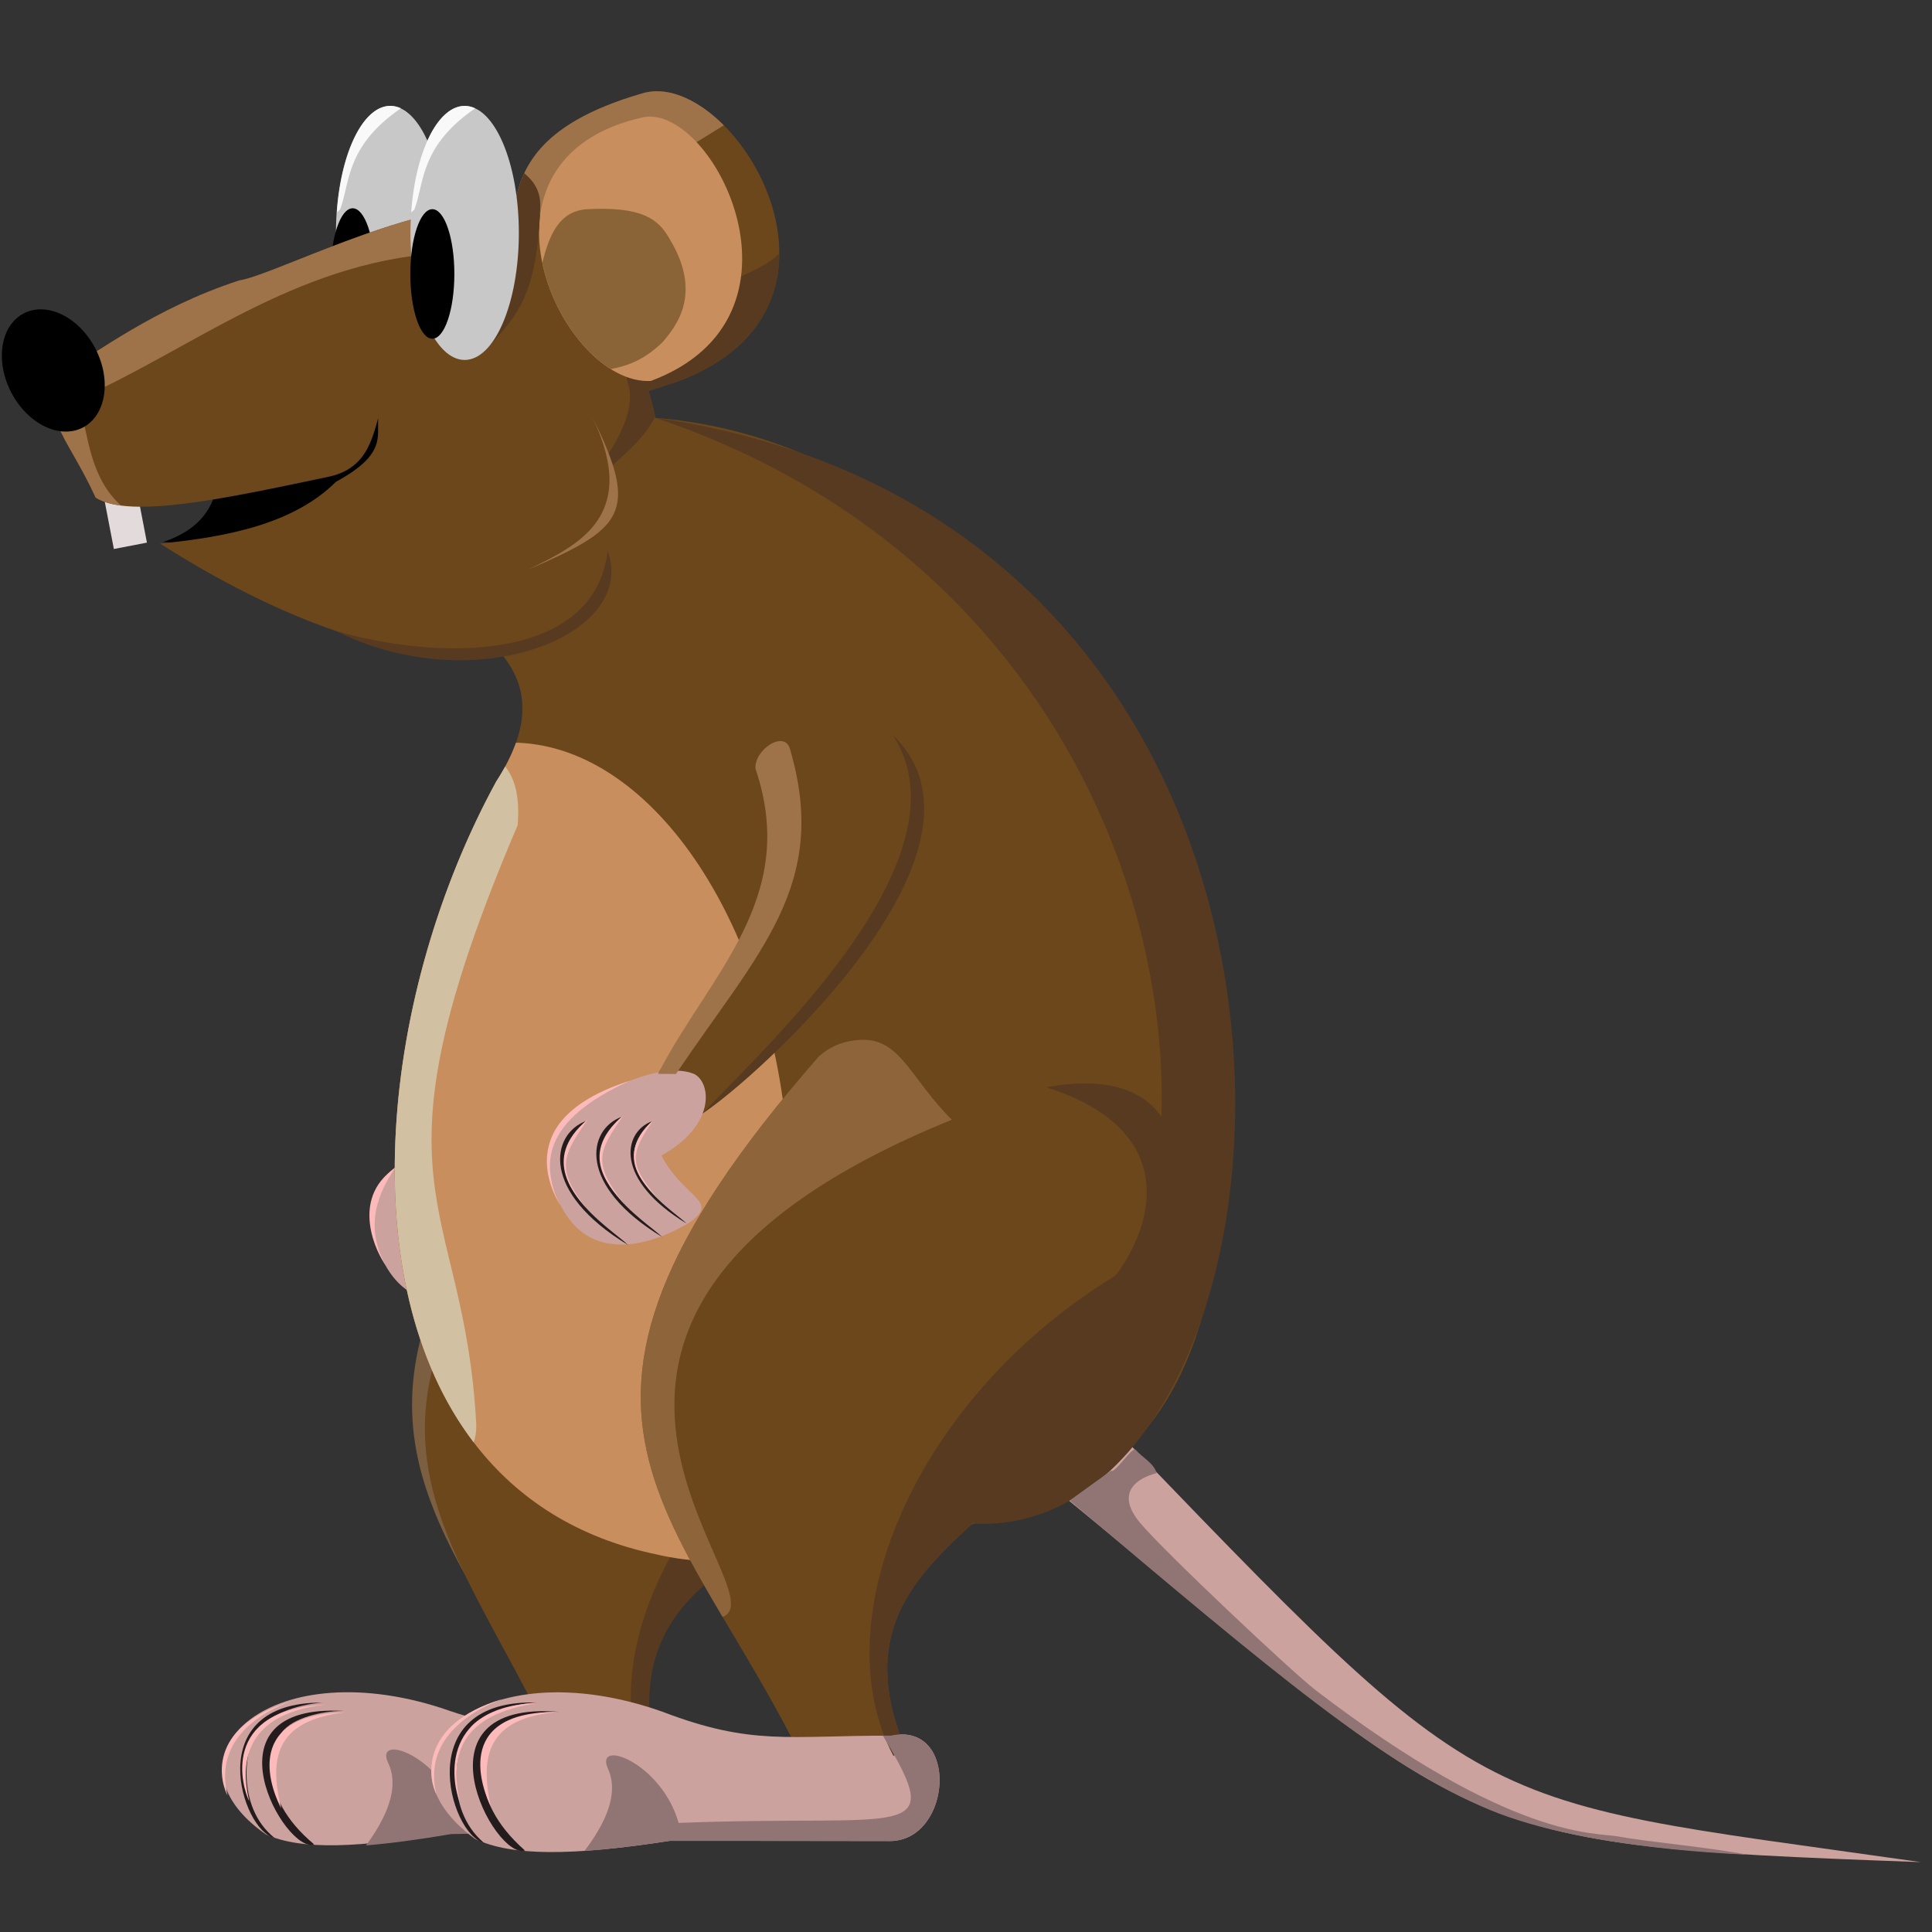 <?xml version="1.0" encoding="UTF-8" standalone="no"?>
<!-- Created with Inkscape (http://www.inkscape.org/) -->

<svg
   width="640"
   height="640"
   viewBox="0 0 169.333 169.333"
   version="1.1"
   id="svg22899"
   inkscape:version="1.1.1 (3bf5ae0d25, 2021-09-20)"
   sodipodi:docname="mouse_web.svg"
   xmlns:inkscape="http://www.inkscape.org/namespaces/inkscape"
   xmlns:sodipodi="http://sodipodi.sourceforge.net/DTD/sodipodi-0.dtd"
   xmlns:xlink="http://www.w3.org/1999/xlink"
   xmlns="http://www.w3.org/2000/svg"
   xmlns:svg="http://www.w3.org/2000/svg">
  <rect x="0" y="0" width="169.333" height="169.333" fill="#333333" stroke="none"/>
  <sodipodi:namedview
     id="namedview22901"
     pagecolor="#505050"
     bordercolor="#ffffff"
     borderopacity="1"
     inkscape:pageshadow="0"
     inkscape:pageopacity="0"
     inkscape:pagecheckerboard="1"
     inkscape:document-units="px"
     showgrid="false"
     units="px"
     inkscape:snap-global="false"
     inkscape:zoom="0.7071068"
     inkscape:cx="296.98484"
     inkscape:cy="340.11835"
     inkscape:window-width="2560"
     inkscape:window-height="1377"
     inkscape:window-x="1912"
     inkscape:window-y="209"
     inkscape:window-maximized="1"
     inkscape:current-layer="layer1"
     width="480px" />
  <defs
     id="defs22896">
    <linearGradient
       id="MouseEyeHighlight"
       inkscape:swatch="solid">
      <stop
         style="stop-color:#f9f9f9;stop-opacity:1;"
         offset="0"
         id="stop80302" />
    </linearGradient>
    <linearGradient
       id="linearGradient76404"
       inkscape:swatch="solid">
      <stop
         style="stop-color:#000000;stop-opacity:1;"
         offset="0"
         id="stop76402" />
    </linearGradient>
    <linearGradient
       id="linearGradient76143"
       inkscape:swatch="solid">
      <stop
         style="stop-color:#241c1c;stop-opacity:1;"
         offset="0"
         id="stop76141" />
    </linearGradient>
    <linearGradient
       id="linearGradient75355"
       inkscape:swatch="solid">
      <stop
         style="stop-color:#000000;stop-opacity:1;"
         offset="0"
         id="stop75353" />
    </linearGradient>
    <linearGradient
       id="linearGradient72633"
       inkscape:swatch="solid">
      <stop
         style="stop-color:#000000;stop-opacity:1;"
         offset="0"
         id="stop72631" />
    </linearGradient>
    <linearGradient
       id="MouseSecondaryShade"
       inkscape:swatch="solid">
      <stop
         style="stop-color:#917575;stop-opacity:1;"
         offset="0"
         id="stop70338" />
    </linearGradient>
    <linearGradient
       id="MouseSecondaryHighlight"
       inkscape:swatch="solid">
      <stop
         style="stop-color:#fcbaba;stop-opacity:1;"
         offset="0"
         id="stop63889" />
    </linearGradient>
    <linearGradient
       id="linearGradient61065"
       inkscape:swatch="solid">
      <stop
         style="stop-color:#000000;stop-opacity:1;"
         offset="0"
         id="stop61063" />
    </linearGradient>
    <linearGradient
       id="MouseLightShade"
       inkscape:swatch="solid">
      <stop
         style="stop-color:#8a6436;stop-opacity:1;"
         offset="0"
         id="stop59058" />
    </linearGradient>
    <linearGradient
       id="linearGradient58941"
       inkscape:swatch="solid">
      <stop
         style="stop-color:#f4d7d7;stop-opacity:1;"
         offset="0"
         id="stop58939" />
    </linearGradient>
    <linearGradient
       id="MouseLightHighlight"
       inkscape:swatch="solid">
      <stop
         style="stop-color:#d1c1a2;stop-opacity:1;"
         offset="0"
         id="stop58363" />
    </linearGradient>
    <linearGradient
       id="linearGradient55684"
       inkscape:swatch="solid">
      <stop
         style="stop-color:#9f7349;stop-opacity:1;"
         offset="0"
         id="stop55682" />
    </linearGradient>
    <linearGradient
       id="linearGradient55142"
       inkscape:swatch="solid">
      <stop
         style="stop-color:#9f7349;stop-opacity:1;"
         offset="0"
         id="stop55140" />
    </linearGradient>
    <linearGradient
       id="linearGradient54357"
       inkscape:swatch="solid">
      <stop
         style="stop-color:#9f7349;stop-opacity:1;"
         offset="0"
         id="stop54355" />
    </linearGradient>
    <linearGradient
       id="linearGradient53443"
       inkscape:swatch="solid">
      <stop
         style="stop-color:#9f7349;stop-opacity:1;"
         offset="0"
         id="stop53441" />
    </linearGradient>
    <linearGradient
       id="linearGradient52272"
       inkscape:swatch="solid">
      <stop
         style="stop-color:#9f7349;stop-opacity:1;"
         offset="0"
         id="stop52270" />
    </linearGradient>
    <linearGradient
       id="MouseShading"
       inkscape:swatch="solid">
      <stop
         style="stop-color:#573a1f;stop-opacity:1;"
         offset="0"
         id="stop51123" />
    </linearGradient>
    <linearGradient
       id="MouseHighlight"
       inkscape:swatch="solid">
      <stop
         style="stop-color:#9f7349;stop-opacity:1;"
         offset="0"
         id="stop50074" />
    </linearGradient>
    <linearGradient
       id="linearGradient49972"
       inkscape:swatch="solid">
      <stop
         style="stop-color:#9f7349;stop-opacity:1;"
         offset="0"
         id="stop49970" />
    </linearGradient>
    <linearGradient
       id="linearGradient42073"
       inkscape:swatch="solid">
      <stop
         style="stop-color:#d4aa00;stop-opacity:1;"
         offset="0"
         id="stop42071" />
    </linearGradient>
    <linearGradient
       id="linearGradient34407"
       inkscape:swatch="solid">
      <stop
         style="stop-color:#b3b3b3;stop-opacity:1;"
         offset="0"
         id="stop34405" />
    </linearGradient>
    <linearGradient
       id="linearGradient33658"
       inkscape:swatch="solid">
      <stop
         style="stop-color:#e3dbdb;stop-opacity:1;"
         offset="0"
         id="stop33656" />
    </linearGradient>
    <linearGradient
       id="MouseEye"
       inkscape:swatch="solid">
      <stop
         style="stop-color:#c8c8c8;stop-opacity:1;"
         offset="0"
         id="stop33650" />
    </linearGradient>
    <linearGradient
       id="linearGradient33646"
       inkscape:swatch="solid">
      <stop
         style="stop-color:#ac9393;stop-opacity:1;"
         offset="0"
         id="stop33644" />
    </linearGradient>
    <linearGradient
       id="linearGradient33640"
       inkscape:swatch="solid">
      <stop
         style="stop-color:#ac9393;stop-opacity:1;"
         offset="0"
         id="stop33638" />
    </linearGradient>
    <linearGradient
       id="Mouse_Secondary"
       inkscape:swatch="solid">
      <stop
         style="stop-color:#cba29e;stop-opacity:1;"
         offset="0"
         id="stop33632" />
    </linearGradient>
    <linearGradient
       id="linearGradient33628"
       inkscape:swatch="solid">
      <stop
         style="stop-color:#ac9393;stop-opacity:1;"
         offset="0"
         id="stop33626" />
    </linearGradient>
    <linearGradient
       id="MouseLight"
       inkscape:swatch="solid">
      <stop
         style="stop-color:#c98e5d;stop-opacity:1;"
         offset="0"
         id="stop33620" />
    </linearGradient>
    <linearGradient
       id="linearGradient33616"
       inkscape:swatch="solid">
      <stop
         style="stop-color:#916f6f;stop-opacity:1;"
         offset="0"
         id="stop33614" />
    </linearGradient>
    <linearGradient
       id="linearGradient33606"
       inkscape:swatch="solid">
      <stop
         style="stop-color:#916f6f;stop-opacity:1;"
         offset="0"
         id="stop33604" />
    </linearGradient>
    <linearGradient
       id="linearGradient33590"
       inkscape:swatch="solid">
      <stop
         style="stop-color:#916f6f;stop-opacity:1;"
         offset="0"
         id="stop33588" />
    </linearGradient>
    <linearGradient
       id="linearGradient33584"
       inkscape:swatch="solid">
      <stop
         style="stop-color:#916f6f;stop-opacity:1;"
         offset="0"
         id="stop33582" />
    </linearGradient>
    <linearGradient
       id="MouseMain"
       inkscape:swatch="solid">
      <stop
         style="stop-color:#6b471b;stop-opacity:1;"
         offset="0"
         id="stop33576" />
    </linearGradient>
    <linearGradient
       id="linearGradient33508"
       inkscape:swatch="solid">
      <stop
         style="stop-color:#c8b7b7;stop-opacity:1;"
         offset="0"
         id="stop33506" />
    </linearGradient>
    <linearGradient
       id="linearGradient33502"
       inkscape:swatch="solid">
      <stop
         style="stop-color:#b3b3b3;stop-opacity:1;"
         offset="0"
         id="stop33500" />
    </linearGradient>
    <linearGradient
       id="linearGradient33496"
       inkscape:swatch="solid">
      <stop
         style="stop-color:#b3b3b3;stop-opacity:1;"
         offset="0"
         id="stop33494" />
    </linearGradient>
    <linearGradient
       id="linearGradient33490"
       inkscape:swatch="solid">
      <stop
         style="stop-color:#b3b3b3;stop-opacity:1;"
         offset="0"
         id="stop33488" />
    </linearGradient>
    <linearGradient
       id="linearGradient33484"
       inkscape:swatch="solid">
      <stop
         style="stop-color:#969696;stop-opacity:1;"
         offset="0"
         id="stop33482" />
    </linearGradient>
    <linearGradient
       inkscape:collect="always"
       xlink:href="#MouseMain"
       id="linearGradient33580"
       x1="257.752"
       y1="87.841"
       x2="336.963"
       y2="87.841"
       gradientUnits="userSpaceOnUse"
       gradientTransform="matrix(0.67,0,0,0.67,-167.978,-21.122)" />
    <linearGradient
       inkscape:collect="always"
       xlink:href="#MouseMain"
       id="linearGradient33586"
       x1="317.51"
       y1="64.727"
       x2="352.583"
       y2="64.727"
       gradientUnits="userSpaceOnUse"
       gradientTransform="matrix(0.67,0,0,0.67,-167.978,-21.122)" />
    <linearGradient
       inkscape:collect="always"
       xlink:href="#MouseMain"
       id="linearGradient33592"
       x1="302.284"
       y1="161.011"
       x2="410.388"
       y2="161.011"
       gradientUnits="userSpaceOnUse"
       gradientTransform="matrix(0.67,0,0,0.67,-167.978,-21.122)" />
    <linearGradient
       inkscape:collect="always"
       xlink:href="#MouseMain"
       id="linearGradient33608"
       x1="311.875"
       y1="212.436"
       x2="380.784"
       y2="212.436"
       gradientUnits="userSpaceOnUse"
       gradientTransform="matrix(0.562,-0.365,0.365,0.562,-195.729,129.364)" />
    <linearGradient
       inkscape:collect="always"
       xlink:href="#MouseMain"
       id="linearGradient33618"
       x1="294.544"
       y1="213.251"
       x2="360.467"
       y2="213.251"
       gradientUnits="userSpaceOnUse"
       gradientTransform="matrix(0.576,-0.342,0.342,0.576,-205.016,114.11)" />
    <linearGradient
       inkscape:collect="always"
       xlink:href="#MouseLight"
       id="linearGradient33624"
       x1="1142.494"
       y1="688.968"
       x2="1355.905"
       y2="688.968"
       gradientUnits="userSpaceOnUse"
       gradientTransform="matrix(0.177,0,0,0.177,-167.978,-21.122)" />
    <linearGradient
       inkscape:collect="always"
       xlink:href="#MouseLight"
       id="linearGradient33630"
       x1="321.156"
       y1="64.063"
       x2="347.723"
       y2="64.063"
       gradientUnits="userSpaceOnUse"
       gradientTransform="matrix(0.67,0,0,0.67,-167.978,-21.122)" />
    <linearGradient
       inkscape:collect="always"
       xlink:href="#MouseMain"
       id="linearGradient33636"
       x1="301.688"
       y1="132.341"
       x2="344.66"
       y2="132.341"
       gradientUnits="userSpaceOnUse"
       gradientTransform="matrix(0.67,0,0,0.67,-153.5,-14.225)" />
    <linearGradient
       inkscape:collect="always"
       xlink:href="#Mouse_Secondary"
       id="linearGradient33642"
       x1="260.877"
       y1="255.468"
       x2="327.365"
       y2="255.468"
       gradientUnits="userSpaceOnUse"
       gradientTransform="matrix(0.67,0.001,-0.001,0.67,-136.664,-16.272)" />
    <linearGradient
       inkscape:collect="always"
       xlink:href="#Mouse_Secondary"
       id="linearGradient33648"
       x1="245.755"
       y1="254.418"
       x2="309.363"
       y2="254.418"
       gradientUnits="userSpaceOnUse"
       gradientTransform="rotate(-23.851,226.946,237.942)" />
    <linearGradient
       inkscape:collect="always"
       xlink:href="#MouseEye"
       id="linearGradient33654"
       x1="304.34"
       y1="61.984"
       x2="318.515"
       y2="61.984"
       gradientUnits="userSpaceOnUse"
       gradientTransform="matrix(0.67,0,0,0.67,-167.978,-21.122)" />
    <linearGradient
       inkscape:collect="always"
       xlink:href="#MouseEye"
       id="linearGradient33660"
       x1="294.595"
       y1="61.984"
       x2="308.77"
       y2="61.984"
       gradientUnits="userSpaceOnUse"
       gradientTransform="matrix(0.67,0,0,0.67,-167.978,-21.122)" />
    <linearGradient
       inkscape:collect="always"
       xlink:href="#Mouse_Secondary"
       id="linearGradient34409"
       x1="310.711"
       y1="190.937"
       x2="338.861"
       y2="190.937"
       gradientUnits="userSpaceOnUse"
       gradientTransform="matrix(0.62,-0.253,0.253,0.62,-193.437,65.261)" />
    <linearGradient
       inkscape:collect="always"
       xlink:href="#Mouse_Secondary"
       id="linearGradient38221"
       gradientUnits="userSpaceOnUse"
       gradientTransform="matrix(0.62,-0.253,0.253,0.62,-208.945,70.225)"
       x1="310.711"
       y1="190.937"
       x2="338.861"
       y2="190.937" />
    <linearGradient
       inkscape:collect="always"
       xlink:href="#Mouse_Secondary"
       id="linearGradient42075"
       x1="399.877"
       y1="232.122"
       x2="563.904"
       y2="232.122"
       gradientUnits="userSpaceOnUse"
       gradientTransform="matrix(0.67,0,0,0.67,-179.684,-16.472)" />
    <linearGradient
       inkscape:collect="always"
       xlink:href="#MouseHighlight"
       id="linearGradient49974"
       x1="254.838"
       y1="33.566"
       x2="294.232"
       y2="33.566"
       gradientUnits="userSpaceOnUse"
       gradientTransform="matrix(0.67,0,0,0.67,-130.871,-11.542)" />
    <linearGradient
       inkscape:collect="always"
       xlink:href="#MouseHighlight"
       id="linearGradient50078"
       x1="764.908"
       y1="241.185"
       x2="1001.947"
       y2="241.185"
       gradientUnits="userSpaceOnUse"
       gradientTransform="matrix(0.177,0,0,0.177,-130.871,-11.542)" />
    <linearGradient
       inkscape:collect="always"
       xlink:href="#MouseShading"
       id="linearGradient51127"
       x1="256.353"
       y1="46.743"
       x2="270.489"
       y2="46.743"
       gradientUnits="userSpaceOnUse"
       gradientTransform="matrix(0.67,0,0,0.67,-130.871,-11.542)" />
    <linearGradient
       inkscape:collect="always"
       xlink:href="#MouseShading"
       id="linearGradient52121"
       gradientUnits="userSpaceOnUse"
       x1="256.353"
       y1="46.743"
       x2="270.489"
       y2="46.743"
       gradientTransform="matrix(0.67,0,0,0.67,-130.871,-11.542)" />
    <linearGradient
       inkscape:collect="always"
       xlink:href="#MouseShading"
       id="linearGradient52274"
       x1="277.066"
       y1="59.124"
       x2="306.401"
       y2="59.124"
       gradientUnits="userSpaceOnUse"
       gradientTransform="matrix(0.67,0,0,0.67,-130.871,-11.542)" />
    <linearGradient
       inkscape:collect="always"
       xlink:href="#MouseShading"
       id="linearGradient53445"
       x1="239.068"
       y1="94.86"
       x2="280.971"
       y2="94.86"
       gradientUnits="userSpaceOnUse"
       gradientTransform="matrix(0.67,0,0,0.67,-130.871,-11.542)" />
    <linearGradient
       inkscape:collect="always"
       xlink:href="#MouseShading"
       id="linearGradient54359"
       x1="280.871"
       y1="143.829"
       x2="343.667"
       y2="143.829"
       gradientUnits="userSpaceOnUse"
       gradientTransform="matrix(0.67,0,0,0.67,-130.871,-11.542)" />
    <linearGradient
       inkscape:collect="always"
       xlink:href="#MouseShading"
       id="linearGradient55144"
       x1="331.988"
       y1="173.218"
       x2="342.328"
       y2="173.218"
       gradientUnits="userSpaceOnUse"
       gradientTransform="matrix(0.67,0,0,0.67,-130.871,-11.542)" />
    <linearGradient
       inkscape:collect="always"
       xlink:href="#MouseHighlight"
       id="linearGradient55686"
       x1="266.985"
       y1="188.235"
       x2="323.447"
       y2="188.235"
       gradientUnits="userSpaceOnUse"
       gradientTransform="matrix(0.67,0,0,0.67,-130.871,-11.542)" />
    <linearGradient
       inkscape:collect="always"
       xlink:href="#MouseLightHighlight"
       id="linearGradient58367"
       x1="228.339"
       y1="160.02"
       x2="262.992"
       y2="160.02"
       gradientUnits="userSpaceOnUse"
       gradientTransform="matrix(0.67,0,0,0.67,-130.871,-11.542)" />
    <linearGradient
       inkscape:collect="always"
       xlink:href="#MouseLightShade"
       id="linearGradient59062"
       x1="264.847"
       y1="55.557"
       x2="283.375"
       y2="55.557"
       gradientUnits="userSpaceOnUse"
       gradientTransform="matrix(0.67,0,0,0.67,-130.871,-11.542)" />
    <linearGradient
       inkscape:collect="always"
       xlink:href="#MouseHighlight"
       id="linearGradient60581"
       gradientUnits="userSpaceOnUse"
       gradientTransform="matrix(0.67,0,0,0.67,-150.919,-10.85)"
       x1="266.985"
       y1="188.235"
       x2="323.447"
       y2="188.235" />
    <linearGradient
       inkscape:collect="always"
       xlink:href="#MouseShading"
       id="linearGradient61067"
       x1="274.621"
       y1="72.819"
       x2="283.223"
       y2="72.819"
       gradientUnits="userSpaceOnUse"
       gradientTransform="matrix(0.67,0,0,0.67,-130.871,-11.542)" />
    <linearGradient
       inkscape:collect="always"
       xlink:href="#MouseShading"
       id="linearGradient62241"
       gradientUnits="userSpaceOnUse"
       x1="331.988"
       y1="173.218"
       x2="342.328"
       y2="173.218"
       gradientTransform="matrix(0.549,0.385,-0.385,0.549,-47.796,-142.925)" />
    <linearGradient
       inkscape:collect="always"
       xlink:href="#MouseSecondaryHighlight"
       id="linearGradient63893"
       x1="267.503"
       y1="166.318"
       x2="278.27"
       y2="166.318"
       gradientUnits="userSpaceOnUse"
       gradientTransform="matrix(0.67,0,0,0.67,-130.871,-11.542)" />
    <linearGradient
       inkscape:collect="always"
       xlink:href="#MouseSecondaryHighlight"
       id="linearGradient64637"
       gradientUnits="userSpaceOnUse"
       x1="267.503"
       y1="166.318"
       x2="278.27"
       y2="166.318"
       gradientTransform="matrix(0.67,0,0,0.67,-129.212,-11.297)" />
    <linearGradient
       inkscape:collect="always"
       xlink:href="#MouseSecondaryHighlight"
       id="linearGradient65212"
       gradientUnits="userSpaceOnUse"
       gradientTransform="matrix(0.67,0,0,0.67,-126.026,-11.707)"
       x1="267.503"
       y1="166.318"
       x2="278.27"
       y2="166.318" />
    <linearGradient
       inkscape:collect="always"
       xlink:href="#MouseSecondaryHighlight"
       id="linearGradient65566"
       gradientUnits="userSpaceOnUse"
       gradientTransform="matrix(0.67,0,0,0.67,-122.944,-11.741)"
       x1="267.503"
       y1="166.318"
       x2="278.27"
       y2="166.318" />
    <linearGradient
       inkscape:collect="always"
       xlink:href="#MouseSecondaryHighlight"
       id="linearGradient66183"
       gradientUnits="userSpaceOnUse"
       gradientTransform="matrix(0.67,0,0,0.67,-146.308,-6.983)"
       x1="267.503"
       y1="166.318"
       x2="278.27"
       y2="166.318" />
    <linearGradient
       inkscape:collect="always"
       xlink:href="#MouseSecondaryHighlight"
       id="linearGradient66878"
       gradientUnits="userSpaceOnUse"
       gradientTransform="matrix(0.611,0.276,-0.276,0.611,-96.304,-24.067)"
       x1="267.503"
       y1="166.318"
       x2="278.27"
       y2="166.318" />
    <linearGradient
       inkscape:collect="always"
       xlink:href="#MouseSecondaryHighlight"
       id="linearGradient68093"
       gradientUnits="userSpaceOnUse"
       gradientTransform="matrix(0.611,0.276,-0.276,0.611,-94.598,-23.815)"
       x1="267.503"
       y1="166.318"
       x2="278.27"
       y2="166.318" />
    <linearGradient
       inkscape:collect="always"
       xlink:href="#MouseSecondaryHighlight"
       id="linearGradient68500"
       gradientUnits="userSpaceOnUse"
       gradientTransform="matrix(0.611,0.276,-0.276,0.611,-92.237,-23.259)"
       x1="267.503"
       y1="166.318"
       x2="278.27"
       y2="166.318" />
    <linearGradient
       inkscape:collect="always"
       xlink:href="#MouseSecondaryHighlight"
       id="linearGradient68897"
       gradientUnits="userSpaceOnUse"
       gradientTransform="matrix(0.602,0.295,-0.295,0.602,-67.949,-27.154)"
       x1="267.503"
       y1="166.318"
       x2="278.27"
       y2="166.318" />
    <linearGradient
       inkscape:collect="always"
       xlink:href="#MouseSecondaryHighlight"
       id="linearGradient68901"
       gradientUnits="userSpaceOnUse"
       gradientTransform="matrix(0.588,0.321,-0.321,0.588,-61.889,-32.903)"
       x1="267.503"
       y1="166.318"
       x2="278.27"
       y2="166.318" />
    <linearGradient
       inkscape:collect="always"
       xlink:href="#MouseSecondaryHighlight"
       id="linearGradient69606"
       gradientUnits="userSpaceOnUse"
       gradientTransform="matrix(0.611,0.276,-0.276,0.611,-77.777,-24.262)"
       x1="267.503"
       y1="166.318"
       x2="278.27"
       y2="166.318" />
    <linearGradient
       inkscape:collect="always"
       xlink:href="#MouseSecondaryShade"
       id="linearGradient70342"
       x1="270.634"
       y1="251.163"
       x2="325.877"
       y2="251.163"
       gradientUnits="userSpaceOnUse"
       gradientTransform="matrix(0.67,0,0,0.67,-130.871,-11.542)" />
    <linearGradient
       inkscape:collect="always"
       xlink:href="#MouseShading"
       id="linearGradient72635"
       x1="308.558"
       y1="220.173"
       x2="342.157"
       y2="220.173"
       gradientUnits="userSpaceOnUse"
       gradientTransform="matrix(0.67,0,0,0.67,-130.871,-11.542)" />
    <linearGradient
       inkscape:collect="always"
       xlink:href="#MouseShading"
       id="linearGradient74558"
       gradientUnits="userSpaceOnUse"
       gradientTransform="matrix(0.658,0.127,-0.127,0.658,-118.018,-48.081)"
       x1="308.558"
       y1="220.173"
       x2="342.157"
       y2="220.173" />
    <linearGradient
       inkscape:collect="always"
       xlink:href="#MouseHighlight"
       id="linearGradient75357"
       x1="281.162"
       y1="136.697"
       x2="302.167"
       y2="136.697"
       gradientUnits="userSpaceOnUse"
       gradientTransform="matrix(0.67,0,0,0.67,-130.871,-11.542)" />
    <linearGradient
       inkscape:collect="always"
       xlink:href="#MouseHighlight"
       id="linearGradient76145"
       x1="264.366"
       y1="81.736"
       x2="276.123"
       y2="81.736"
       gradientUnits="userSpaceOnUse"
       gradientTransform="matrix(0.67,0,0,0.67,-130.871,-11.542)" />
    <linearGradient
       inkscape:collect="always"
       xlink:href="#MouseSecondaryShade"
       id="linearGradient76406"
       x1="339.462"
       y1="229.736"
       x2="445.431"
       y2="229.736"
       gradientUnits="userSpaceOnUse"
       gradientTransform="matrix(0.67,0,0,0.67,-130.871,-11.542)" />
    <linearGradient
       inkscape:collect="always"
       xlink:href="#MouseSecondaryShade"
       id="linearGradient80039"
       gradientUnits="userSpaceOnUse"
       gradientTransform="matrix(0.67,-0.01,0.01,0.67,-152.719,-9.148)"
       x1="270.634"
       y1="251.163"
       x2="325.877"
       y2="251.163" />
    <linearGradient
       inkscape:collect="always"
       xlink:href="#MouseEyeHighlight"
       id="linearGradient80306"
       x1="247.19"
       y1="36.153"
       x2="259.192"
       y2="36.153"
       gradientUnits="userSpaceOnUse"
       gradientTransform="matrix(0.67,0,0,0.67,-130.871,-11.542)" />
    <linearGradient
       inkscape:collect="always"
       xlink:href="#MouseEyeHighlight"
       id="linearGradient81309"
       gradientUnits="userSpaceOnUse"
       gradientTransform="matrix(0.67,0,0,0.67,-137.384,-11.547)"
       x1="247.19"
       y1="36.153"
       x2="259.192"
       y2="36.153" />
  </defs>
  <g
     inkscape:groupmode="layer"
     id="layer4"
     inkscape:label="Background"
     sodipodi:insensitive="true">
    <rect
       style="opacity:0;fill:#4d4d4d;fill-opacity:1;stroke:none;stroke-width:0.118;stroke-linecap:round;paint-order:stroke fill markers"
       id="rect32194"
       width="169.333"
       height="169.333"
       x="0"
       y="0"
       inkscape:export-filename="C:\Users\joshu\Desktop\Vectors\Characters\mouse\mouse_render.png"
       inkscape:export-xdpi="96"
       inkscape:export-ydpi="96" />
  </g>
  <g
     inkscape:label="Mouse"
     inkscape:groupmode="layer"
     id="layer1"
     style="display:inline">
    <path
       style="fill:url(#linearGradient38221);fill-opacity:1;stroke:none;stroke-width:0.177px;stroke-linecap:butt;stroke-linejoin:miter;stroke-opacity:1"
       d="m 32.571,107.504 c 2.125,9.827 9.97,6.07 12.356,4.606 2.695,-1.923 -0.45,-2.054 -2.469,-5.871 4.753,-2.61 2.543,-4.316 3.594,-9.005 l -7.87,3.143 c -3.7,1.434 -6.156,3.508 -5.612,7.127 z"
       id="path38219"
       sodipodi:nodetypes="ccccccc" />
    <path
       id="path60499"
       style="opacity:0.679;fill:url(#linearGradient60581);fill-opacity:1;stroke:none;stroke-width:0.177px;stroke-linecap:butt;stroke-linejoin:miter;stroke-opacity:1"
       d="m 55.534,91.828 c -1.427,0.033 -2.724,0.486 -3.794,1.44 -21.769,24.849 -16.964,34.784 -8.456,49.142 5.49,-2.113 -23.019,-26.071 20.093,-43.578 -3.542,-3.489 -4.476,-7.083 -7.843,-7.004 z"
       sodipodi:nodetypes="scccs" />
    <path
       style="fill:url(#linearGradient33618);fill-opacity:1;stroke:none;stroke-width:0.124px;stroke-linecap:butt;stroke-linejoin:miter;stroke-opacity:1"
       d="m 53.355,96.423 c 6.168,-5.066 19.005,6.417 20.941,17.987 1.264,25.471 -23.586,20.14 -16.08,40.283 l -7.124,4.206 c -9.768,-24.971 -26.643,-32.067 2.263,-62.476 z"
       id="path29576"
       sodipodi:nodetypes="ccccc" />
    <path
       id="path74556"
       style="opacity:1;fill:url(#linearGradient74558);fill-opacity:1;stroke:none;stroke-width:0.177px;stroke-linecap:butt;stroke-linejoin:miter;stroke-opacity:1"
       d="m 84.858,115.725 c -20.378,6.779 -32.824,25.069 -28.826,38.261 l 1.365,-0.282 c -3.351,-15.975 11.297,-16.951 16.575,-24.22 5.323,-1.654 10.771,-9.26 10.887,-13.758 z"
       sodipodi:nodetypes="ccccc" />
    <g
       id="g43412"
       transform="matrix(0.619,0.256,-0.256,0.619,-72.926,-60.839)">
      <path
         style="fill:url(#linearGradient33648);fill-opacity:1;stroke:none;stroke-width:0.22;stroke-linecap:butt;stroke-linejoin:miter;stroke-miterlimit:4;stroke-dasharray:none;stroke-opacity:1"
         d="m 301.487,217.903 c 7.161,-5.176 12.363,8.863 5.305,12.071 0,0 -25.113,11.124 -25.191,11.175 -10.559,6.785 -17.326,9.801 -22.373,9.686 -16.975,-3.669 -9.123,-22.159 14.928,-24.067 12.008,-0.629 15.679,-3.714 27.331,-8.866 z"
         id="path29578"
         sodipodi:nodetypes="ccsccc" />
      <path
         style="fill:#241c1c;stroke:none;stroke-width:0.253px;stroke-linecap:butt;stroke-linejoin:miter;stroke-opacity:1"
         d="m 262.43,232.013 c -1.908,0.767 -5.319,2.827 -6.284,5.277 -0.944,2.397 -0.213,9.34 9.37,12.326 -2.89,2.723 -21.046,-11.347 -3.086,-17.603 z"
         id="path29580"
         sodipodi:nodetypes="cscc" />
      <path
         style="fill:#241c1c;stroke:none;stroke-width:0.253px;stroke-linecap:butt;stroke-linejoin:miter;stroke-opacity:1"
         d="m 259.48,232.057 c -3.14,1.518 -6.134,4.5 -6.461,6.445 -0.862,2.498 1.054,10.451 7.371,12.313 -4.192,0.877 -15.89,-12.733 -0.91,-18.758 z"
         id="path29582"
         sodipodi:nodetypes="cccc" />
    </g>
    <ellipse
       style="opacity:1;fill:url(#linearGradient33660);fill-opacity:1;stroke:none;stroke-width:0.172;stroke-linecap:round;paint-order:stroke fill markers"
       id="ellipse1686"
       cx="34.195"
       cy="20.416"
       rx="4.75"
       ry="11.132" />
    <rect
       style="opacity:1;fill:#e3dbdb;fill-opacity:1;stroke:none;stroke-width:0.156;stroke-linecap:round;paint-order:stroke fill markers"
       id="rect2372"
       width="2.951"
       height="8.047"
       x="0.708"
       y="41.089"
       transform="rotate(-10.892)" />
    <path
       style="fill:#000000;fill-opacity:1;stroke:none;stroke-width:0.156px;stroke-linecap:butt;stroke-linejoin:miter;stroke-opacity:1"
       d="m 14.289,47.509 c 3.329,-1.116 4.522,-3.123 4.828,-5.499 L 35.346,33.024 29.981,48.313 Z"
       id="path2528"
       sodipodi:nodetypes="ccccc" />
    <ellipse
       style="opacity:1;fill:#000000;fill-opacity:1;stroke:none;stroke-width:0.172;stroke-linecap:round;paint-order:stroke fill markers"
       id="ellipse5056"
       cx="30.91"
       cy="23.931"
       rx="1.93"
       ry="5.677" />
    <path
       style="fill:url(#linearGradient33586);fill-opacity:1;stroke:none;stroke-width:0.156px;stroke-linecap:butt;stroke-linejoin:miter;stroke-opacity:1"
       d="m 44.802,20.953 4.962,15.558 9.657,-3.085 C 77.241,26.761 64.043,5.653 56.202,8.211 45.612,11.311 45.103,16.193 44.802,20.953 Z"
       id="path8281"
       sodipodi:nodetypes="ccccc" />
    <path
       style="fill:url(#linearGradient42075);fill-opacity:1;stroke:none;stroke-width:0.177px;stroke-linecap:butt;stroke-linejoin:miter;stroke-opacity:1"
       d="m 92.396,119.722 -3.992,7.501 c 41.936,33.982 36.648,34.412 79.966,35.987 -41.875,-5.974 -36.859,-2.982 -75.974,-43.488 z"
       id="path42069"
       sodipodi:nodetypes="cccc" />
    <path
       style="fill:url(#linearGradient33592);fill-opacity:1;stroke:none;stroke-width:0.156px;stroke-linecap:butt;stroke-linejoin:miter;stroke-opacity:1"
       d="M 56.289,36.547 C 104.314,39.126 122.764,120.865 91.853,131.29 30.777,154.697 25.877,100.785 43.486,68.508 49.046,59.961 43.622,55.808 36.847,52.196 Z"
       id="Body"
       sodipodi:nodetypes="ccccc" />
    <path
       style="fill:url(#linearGradient33580);fill-opacity:1;stroke:none;stroke-width:0.156px;stroke-linecap:butt;stroke-linejoin:miter;stroke-opacity:1"
       d="m 48.088,20.282 c 6.77,6.292 13.068,19.214 7.779,27.092 -6.439,14.745 -23.845,11.705 -41.846,0.268 6.014,-0.585 11.752,-1.764 15.425,-5.415 5.595,-3.046 2.755,-4.686 4.132,-7.029 -0.905,2.651 -0.985,5.886 -4.997,6.635 C 20.133,43.6 11.432,45.538 8.388,43.619 5.637,37.633 3.207,36.629 5.978,32.319 8.162,31.173 13.553,26.976 20.995,24.574 24.672,24.035 43.503,13.79 48.088,20.282 Z"
       id="path854"
       sodipodi:nodetypes="cccccccccc" />
    <path
       id="path49968"
       style="opacity:1;fill:url(#linearGradient49974);fill-opacity:1;stroke:none;stroke-width:0.177px;stroke-linecap:butt;stroke-linejoin:miter;stroke-opacity:1"
       d="M 57.53,7.998 C 57.076,8.002 56.631,8.072 56.202,8.211 46.935,10.924 45.388,15.001 44.944,19.167 l 0.432,0.404 c 1.03,-0.335 2.05,-0.717 3.149,-1.33 L 59.393,13.47 c 1.807,-1.093 3.096,-1.89 4.045,-2.49 -1.845,-1.845 -3.968,-3.002 -5.908,-2.983 z" />
    <path
       id="path52268"
       style="opacity:1;fill:url(#linearGradient52274);fill-opacity:1;stroke:none;stroke-width:0.177px;stroke-linecap:butt;stroke-linejoin:miter;stroke-opacity:1"
       d="m 68.305,22.228 c -0.486,0.506 -1.382,1.113 -3.303,1.974 L 54.898,32.588 c 0.01,2.889 2.163,1.559 4.523,0.838 6.495,-2.429 8.869,-6.777 8.884,-11.198 z"
       sodipodi:nodetypes="ccccc" />
    <path
       style="fill:url(#linearGradient33630);fill-opacity:1;stroke:none;stroke-width:0.13px;stroke-linecap:butt;stroke-linejoin:miter;stroke-opacity:1"
       d="M 57.043,33.391 C 71.966,27.81 62.59,9.196 56.427,10.265 39.934,13.871 49.157,33.807 57.043,33.391 Z"
       id="path9122"
       sodipodi:nodetypes="ccc" />
    <path
       id="path44939"
       style="opacity:1;fill:url(#linearGradient50078);fill-opacity:1;stroke:none;stroke-width:0.177px;stroke-linecap:butt;stroke-linejoin:miter;stroke-opacity:1"
       d="M 42.895,18.135 C 35.509,18.059 23.81,24.161 20.996,24.574 13.553,26.976 8.162,31.173 5.977,32.319 3.207,36.629 5.638,37.633 8.388,43.619 8.948,43.972 9.701,44.194 10.608,44.311 7.859,41.823 7.745,38.25 6.876,34.987 16.698,30.667 25.72,23.094 38.365,22.207 l 8.42,-3.14 c -1.039,-0.639 -2.373,-0.916 -3.889,-0.932 z"
       sodipodi:nodetypes="scccccccs" />
    <path
       id="path51991"
       style="opacity:1;fill:url(#linearGradient52121);fill-opacity:1;stroke:none;stroke-width:0.177px;stroke-linecap:butt;stroke-linejoin:miter;stroke-opacity:1"
       d="m 45.949,15.186 c -0.053,0.113 -0.101,0.227 -0.148,0.34 l -0.241,0.634 c -0.53,1.562 -0.657,3.184 -0.758,4.792 l 1.418,4.445 c 0.564,-1.554 0.937,-3.574 1.098,-6.52 0.07,-1.148 0.195,-2.398 -1.369,-3.692 z"
       sodipodi:nodetypes="ccccccc" />
    <path
       id="path51121"
       style="opacity:1;fill:url(#linearGradient51127);fill-opacity:1;stroke:none;stroke-width:0.177px;stroke-linecap:butt;stroke-linejoin:miter;stroke-opacity:1"
       d="m 44.744,18.31 -0.598,1.576 c -3.884,2.558 -1.729,6.627 -1.829,11.04 2.754,-2.979 4.502,-4.496 4.968,-11.502 -0.69,-0.565 -1.552,-0.922 -2.541,-1.113 z" />
    <ellipse
       style="opacity:1;fill:url(#linearGradient33654);fill-opacity:1;stroke:none;stroke-width:0.172;stroke-linecap:round;paint-order:stroke fill markers"
       id="path966"
       cx="40.725"
       cy="20.416"
       rx="4.75"
       ry="11.132" />
    <ellipse
       style="opacity:1;fill:#000000;fill-opacity:1;stroke:none;stroke-width:0.156;stroke-linecap:round;paint-order:stroke fill markers"
       id="path1845"
       cx="-10.755"
       cy="30.991"
       rx="4.158"
       ry="5.633"
       transform="rotate(-27.324)" />
    <path
       id="path61061"
       style="fill:url(#linearGradient61067);fill-opacity:1;stroke:none;stroke-width:0.177px;stroke-linecap:butt;stroke-linejoin:miter;stroke-opacity:1"
       d="m 55.011,33.492 c 0.809,2.306 -0.937,5.101 -1.752,6.402 l 0.267,1.038 c 1.412,-1.295 2.891,-2.498 3.886,-4.365 l 0.013,-0.021 C 57.221,35.547 56.94,34.543 56.603,33.546 Z" />
    <path
       style="fill:url(#linearGradient76145);fill-opacity:1;stroke:none;stroke-width:0.156px;stroke-linecap:butt;stroke-linejoin:miter;stroke-opacity:1"
       d="m 51.909,36.544 c 4.209,8.45 2.664,9.802 -5.615,13.379 4.335,-2.14 9.824,-4.623 5.615,-13.379 z"
       id="path3321"
       sodipodi:nodetypes="ccc" />
    <ellipse
       style="opacity:1;fill:#000000;fill-opacity:1;stroke:none;stroke-width:0.172;stroke-linecap:round;paint-order:stroke fill markers"
       id="path5054"
       cx="37.893"
       cy="24.012"
       rx="1.93"
       ry="5.677" />
    <path
       id="path22423"
       style="opacity:1;fill:url(#linearGradient33624);fill-opacity:1;stroke:none;stroke-width:0.177;stroke-linecap:round;stroke-miterlimit:4;stroke-dasharray:none;paint-order:stroke fill markers"
       d="m 45.445,65.099 c -0.075,3.55e-4 -0.151,0.001 -0.226,0.003 -0.374,1.054 -0.938,2.184 -1.733,3.406 -13.454,24.661 -13.767,61.949 14.074,67.735 5.341,1.269 13.263,0.512 13.263,0.512 4.281,-0.842 -1.244,-28.653 -1.737,-35.871 C 67.743,81.264 57.411,65.625 45.445,65.099 Z"
       sodipodi:nodetypes="ccccsccc" />
    <path
       style="fill:url(#linearGradient33636);fill-opacity:1;stroke:none;stroke-width:0.156px;stroke-linecap:butt;stroke-linejoin:miter;stroke-opacity:1"
       d="m 71.383,68.467 c 0.857,-3.107 5.679,-4.376 6.085,-0.406 0.375,23.416 -20.313,30.684 -17.959,31.881 l -6.245,0.492 c 0,0 12.365,-16.535 18.118,-31.967 z"
       id="path12029"
       sodipodi:nodetypes="ccccc" />
    <path
       style="fill:url(#linearGradient33608);fill-opacity:1;stroke:none;stroke-width:0.129px;stroke-linecap:butt;stroke-linejoin:miter;stroke-opacity:1"
       d="m 71.788,92.576 c 6.227,-5.553 20.122,5.895 22.636,17.897 0.657,7.263 3.626,12.34 -3.147,15.968 -3.805,8.138 -18.252,11.737 -11.937,26.787 l -7.262,4.695 C 60.815,132.258 42.89,125.563 71.788,92.576 Z"
       id="path21517"
       sodipodi:nodetypes="cccccc" />
    <path
       id="path79957"
       style="opacity:1;fill:url(#linearGradient80039);fill-opacity:1;stroke:none;stroke-width:0.177px;stroke-linecap:butt;stroke-linejoin:miter;stroke-opacity:1"
       d="m 59.803,151.106 c -0.327,-9.7e-4 -0.678,0.038 -1.055,0.123 -0.235,0.004 -0.452,0.009 -0.679,0.013 5.867,9.369 2.195,6.814 -17.779,7.926 -1.582,-5.278 -7.541,-7.345 -6.265,-4.644 1.052,2.225 -0.244,4.906 -1.944,7.219 2.151,-0.179 4.619,-0.51 7.468,-0.994 0.065,-0.011 19.303,-0.284 19.303,-0.284 5.09,-0.122 5.85,-9.336 0.951,-9.359 z"
       sodipodi:nodetypes="scccscccs" />
    <path
       style="fill:url(#linearGradient33642);fill-opacity:1;stroke:none;stroke-width:0.154px;stroke-linecap:butt;stroke-linejoin:miter;stroke-opacity:1"
       d="m 78.059,152.125 c 6.057,-1.275 5.39,9.192 -0.04,9.236 0,0 -19.24,-0.028 -19.305,-0.018 -8.69,1.338 -13.88,1.342 -17.077,-0.168 -9.821,-7.18 0.468,-16.78 16.405,-11.155 7.865,3.016 11.093,2.086 20.017,2.105 z"
       id="path24182"
       sodipodi:nodetypes="ccsccc" />
    <path
       style="fill:#241c1c;stroke:none;stroke-width:0.177px;stroke-linecap:butt;stroke-linejoin:miter;stroke-opacity:1"
       d="m 49.043,150.04 c -1.439,-0.052 -4.21,0.296 -5.524,1.589 -1.287,1.266 -2.795,5.918 2.489,10.557 -2.625,0.92 -10.241,-13.253 3.035,-12.146 z"
       id="path26189"
       sodipodi:nodetypes="cscc" />
    <path
       style="fill:#241c1c;stroke:none;stroke-width:0.177px;stroke-linecap:butt;stroke-linejoin:miter;stroke-opacity:1"
       d="m 47.143,149.228 c -2.442,0.078 -5.207,1.134 -5.97,2.286 -1.263,1.354 -2.3,6.989 1.214,9.979 -2.933,-0.632 -6.546,-12.672 4.756,-12.265 z"
       id="path27729"
       sodipodi:nodetypes="cccc" />
    <path
       style="fill:url(#linearGradient62241);fill-opacity:1;stroke:none;stroke-width:0.177px;stroke-linecap:butt;stroke-linejoin:miter;stroke-opacity:1"
       d="M 78.269,64.448 C 85.204,75.17 67.125,91.709 61.549,97.611 65.971,94.768 88.751,74.521 78.269,64.448 Z"
       id="path62159"
       sodipodi:nodetypes="ccc" />
    <path
       style="fill:url(#linearGradient34409);fill-opacity:1;stroke:none;stroke-width:0.177px;stroke-linecap:butt;stroke-linejoin:miter;stroke-opacity:1"
       d="m 48.079,102.541 c 2.125,9.827 9.97,6.07 12.356,4.606 2.695,-1.923 -0.45,-2.054 -2.469,-5.871 4.753,-2.61 4.404,-6.351 2.881,-7.145 -2.694,-1.107 -7.157,1.282 -7.157,1.282 -3.7,1.434 -6.156,3.508 -5.612,7.127 z"
       id="path34370"
       sodipodi:nodetypes="ccccccc" />
    <path
       style="fill:#241c1c;stroke:none;stroke-width:0.177px;stroke-linecap:butt;stroke-linejoin:miter;stroke-opacity:1"
       d="m 57.14,98.276 c -4.426,4.048 1.791,7.75 3.044,8.966 -6.353,-3.841 -5.598,-8.012 -3.044,-8.966 z"
       id="path35450"
       sodipodi:nodetypes="ccc" />
    <path
       style="fill:#241c1c;stroke:none;stroke-width:0.208px;stroke-linecap:butt;stroke-linejoin:miter;stroke-opacity:1"
       d="m 54.467,97.893 c -5.197,4.754 2.103,9.101 3.575,10.529 -7.461,-4.511 -6.574,-9.408 -3.575,-10.529 z"
       id="path36852"
       sodipodi:nodetypes="ccc" />
    <path
       style="fill:#241c1c;stroke:none;stroke-width:0.215px;stroke-linecap:butt;stroke-linejoin:miter;stroke-opacity:1"
       d="m 51.367,98.249 c -5.369,4.911 2.173,9.402 3.693,10.877 -7.708,-4.66 -6.792,-9.719 -3.693,-10.877 z"
       id="path36854"
       sodipodi:nodetypes="ccc" />
    <path
       style="fill:url(#linearGradient53445);fill-opacity:1;stroke:none;stroke-width:0.177px;stroke-linecap:butt;stroke-linejoin:miter;stroke-opacity:1"
       d="m 29.399,55.285 c 12.198,6.12 26.541,0.387 23.863,-6.984 -1.214,9.901 -15.083,9.558 -23.863,6.984 z"
       id="path53363"
       sodipodi:nodetypes="ccc" />
    <path
       style="fill:url(#linearGradient54359);fill-opacity:1;stroke:none;stroke-width:0.177px;stroke-linecap:butt;stroke-linejoin:miter;stroke-opacity:1"
       d="m 57.44,36.618 c 66.347,9.582 58.832,98.64 27.814,96.923 6.604,-8.551 11.04,-13.583 14.113,-22.128 C 107.262,89.454 96.849,49.885 57.44,36.618 Z"
       id="path54220"
       sodipodi:nodetypes="ccsc" />
    <path
       style="fill:url(#linearGradient55144);fill-opacity:1;stroke:none;stroke-width:0.177px;stroke-linecap:butt;stroke-linejoin:miter;stroke-opacity:1"
       d="m 91.694,95.294 c 11.453,3.61 9.778,11.733 5.9,16.764 4.536,1.839 12.065,-20.037 -5.9,-16.764 z"
       id="path55043"
       sodipodi:nodetypes="ccc" />
    <path
       id="path55680"
       style="opacity:0.679;fill:url(#linearGradient55686);fill-opacity:1;stroke:none;stroke-width:0.177px;stroke-linecap:butt;stroke-linejoin:miter;stroke-opacity:1"
       d="m 75.582,91.136 c -1.427,0.033 -2.724,0.486 -3.794,1.44 -21.769,24.849 -16.964,34.784 -8.456,49.142 5.49,-2.113 -23.019,-26.071 20.093,-43.578 -3.542,-3.489 -4.476,-7.083 -7.843,-7.004 z"
       sodipodi:nodetypes="scccs" />
    <path
       id="path57371"
       style="fill:url(#linearGradient58367);fill-opacity:1;stroke:none;stroke-width:0.177px;stroke-linecap:butt;stroke-linejoin:miter;stroke-opacity:1"
       d="m 44.277,67.184 c -0.233,0.429 -0.496,0.87 -0.791,1.324 -10.025,18.377 -12.753,43.765 -1.973,57.905 0.151,-0.393 0.234,-0.878 0.234,-1.478 -1.041,-20.286 -10.172,-20.283 3.626,-52.613 0.204,-2.583 -0.276,-4.12 -1.096,-5.137 z" />
    <path
       id="path58838"
       style="opacity:1;fill:url(#linearGradient59062);fill-opacity:1;stroke:none;stroke-width:0.177px;stroke-linecap:butt;stroke-linejoin:miter;stroke-opacity:1"
       d="m 52.922,18.3 c -0.453,-0.004 -0.944,0.008 -1.478,0.037 -2.44,0.159 -3.307,2.27 -3.913,4.706 0.807,3.894 3.229,7.567 6.001,9.305 1.417,-0.277 2.873,-0.737 4.575,-2.39 0.989,-1.214 3.417,-3.935 0.83,-8.589 -0.854,-1.5 -1.638,-3.029 -6.016,-3.069 z" />
    <path
       style="fill:url(#linearGradient63893);fill-opacity:1;stroke:none;stroke-width:0.177px;stroke-linecap:butt;stroke-linejoin:miter;stroke-opacity:1"
       d="m 55.268,94.704 c -7.92,3.542 -7.842,7.512 -6.151,10.974 -0.69,-1.171 -4.382,-7.646 6.151,-10.974 z"
       id="path63355"
       sodipodi:nodetypes="ccc" />
    <path
       style="fill:url(#linearGradient64637);fill-opacity:1;stroke:none;stroke-width:0.177px;stroke-linecap:butt;stroke-linejoin:miter;stroke-opacity:1"
       d="m 51.496,98.131 c -2.083,3.048 -2.908,4.223 -0.066,7.813 -0.748,-0.95 -4.197,-4.274 0.066,-7.813 z"
       id="path64479"
       sodipodi:nodetypes="ccc" />
    <path
       style="fill:url(#linearGradient65212);fill-opacity:1;stroke:none;stroke-width:0.177px;stroke-linecap:butt;stroke-linejoin:miter;stroke-opacity:1"
       d="m 54.592,97.82 c -2.083,3.048 -2.751,4.07 0.091,7.66 -0.748,-0.95 -4.354,-4.121 -0.091,-7.66 z"
       id="path65130"
       sodipodi:nodetypes="ccc" />
    <path
       style="fill:url(#linearGradient65566);fill-opacity:1;stroke:none;stroke-width:0.177px;stroke-linecap:butt;stroke-linejoin:miter;stroke-opacity:1"
       d="m 57.224,98.223 c -2.083,3.048 -2.106,3.902 0.686,7.103 -0.707,-0.954 -4.492,-3.606 -0.686,-7.103 z"
       id="path65484"
       sodipodi:nodetypes="ccc" />
    <path
       style="fill:url(#linearGradient66183);fill-opacity:1;stroke:none;stroke-width:0.177px;stroke-linecap:butt;stroke-linejoin:miter;stroke-opacity:1"
       d="m 34.623,102.371 c -0.775,1.213 -3.084,4.53 -0.808,8.534 -0.748,-0.95 -3.222,-5.79 0.808,-8.534 z"
       id="path66025"
       sodipodi:nodetypes="ccc" />
    <path
       style="fill:url(#linearGradient66878);fill-opacity:1;stroke:none;stroke-width:0.177px;stroke-linecap:butt;stroke-linejoin:miter;stroke-opacity:1"
       d="m 25.496,149.11 c -3.63,1.368 -6.605,3.97 -5.553,8.261 -0.591,-1.1 -2.002,-5.964 5.553,-8.261 z"
       id="path66876"
       sodipodi:nodetypes="ccc" />
    <path
       style="fill:url(#linearGradient68093);fill-opacity:1;stroke:none;stroke-width:0.177px;stroke-linecap:butt;stroke-linejoin:miter;stroke-opacity:1"
       d="m 28.487,149.406 c -6.184,0.73 -7.689,4.178 -6.637,8.47 -0.611,-1.121 -2.658,-8.024 6.637,-8.47 z"
       id="path68091"
       sodipodi:nodetypes="ccc" />
    <path
       style="fill:url(#linearGradient68500);fill-opacity:1;stroke:none;stroke-width:0.177px;stroke-linecap:butt;stroke-linejoin:miter;stroke-opacity:1"
       d="m 30.251,150.081 c -6.184,0.73 -6.654,4.126 -5.602,8.417 -0.613,-1.124 -3.843,-8.202 5.602,-8.417 z"
       id="path68498"
       sodipodi:nodetypes="ccc" />
    <path
       style="fill:url(#linearGradient68897);fill-opacity:1;stroke:none;stroke-width:0.177px;stroke-linecap:butt;stroke-linejoin:miter;stroke-opacity:1"
       d="m 48.873,150.054 c -6.204,0.53 -6.783,3.909 -5.871,8.232 -0.576,-1.143 -3.576,-8.322 5.871,-8.232 z"
       id="path68895"
       sodipodi:nodetypes="ccc" />
    <path
       style="fill:url(#linearGradient68901);fill-opacity:1;stroke:none;stroke-width:0.177px;stroke-linecap:butt;stroke-linejoin:miter;stroke-opacity:1"
       d="m 47.2,149.252 c -6.823,1.021 -7.784,4.458 -6.915,8.63 -0.522,-1.13 -2.159,-8.323 6.915,-8.63 z"
       id="path68899"
       sodipodi:nodetypes="ccc" />
    <path
       style="fill:url(#linearGradient69606);fill-opacity:1;stroke:none;stroke-width:0.177px;stroke-linecap:butt;stroke-linejoin:miter;stroke-opacity:1"
       d="m 44.023,148.915 c -3.63,1.368 -6.828,4.056 -5.776,8.348 -0.591,-1.1 -1.779,-6.051 5.776,-8.348 z"
       id="path69486"
       sodipodi:nodetypes="ccc" />
    <path
       id="path72629"
       style="opacity:1;fill:url(#linearGradient72635);fill-opacity:1;stroke:none;stroke-width:0.177px;stroke-linecap:butt;stroke-linejoin:miter;stroke-opacity:1"
       d="M 99.36,110.869 C 80.635,121.385 71.879,141.702 78.303,153.898 l 1.037,-0.67 c -6.316,-15.051 8.132,-18.649 11.937,-26.787 4.913,-2.632 8.822,-11.133 8.083,-15.571 z"
       sodipodi:nodetypes="ccccc" />
    <path
       id="path70336"
       style="opacity:1;fill:url(#linearGradient70342);fill-opacity:1;stroke:none;stroke-width:0.177px;stroke-linecap:butt;stroke-linejoin:miter;stroke-opacity:1"
       d="m 79.116,152.018 c -0.327,-0.006 -0.679,0.027 -1.057,0.107 -0.236,-5.4e-4 -0.452,0.002 -0.679,0.002 5.72,9.46 2.088,6.847 -17.901,7.647 -1.499,-5.302 -7.426,-7.463 -6.191,-4.742 1.017,2.241 -0.321,4.902 -2.056,7.188 2.154,-0.145 4.626,-0.437 7.483,-0.877 0.065,-0.011 19.305,0.018 19.305,0.018 5.091,-0.042 5.995,-9.243 1.098,-9.343 z"
       sodipodi:nodetypes="scccscccs" />
    <path
       style="fill:url(#linearGradient75357);fill-opacity:1;stroke:none;stroke-width:0.177px;stroke-linecap:butt;stroke-linejoin:miter;stroke-opacity:1"
       d="M 66.212,67.37 C 70.097,78.783 62.13,85.422 57.675,94.119 l 1.567,0.015 c 7.197,-10.693 13.515,-16.538 9.996,-28.49 -0.458,-1.681 -3.127,0.019 -3.026,1.726 z"
       id="path75351"
       sodipodi:nodetypes="cccccc" />
    <path
       style="opacity:1;fill:url(#linearGradient76406);fill-opacity:1;stroke:none;stroke-width:0.177px;stroke-linecap:butt;stroke-linejoin:miter;stroke-opacity:1"
       d="m 97.371,128.904 c 0.301,0.334 1.867,-2.16 2.161,-1.833 0.629,0.699 1.608,1.184 1.842,2.05 0,0 -4.347,0.885 -1.44,4.363 2.068,2.474 13.307,13.069 15.393,14.666 17.163,13.136 24.487,12.446 26.44,12.8 2.869,0.521 7.492,0.882 11.465,1.619 -0.112,-0.059 -14.081,-0.377 -22.653,-3.936 -9.316,-3.868 -18.859,-11.925 -36.832,-27.115 z"
       id="path76381"
       sodipodi:nodetypes="cssssscscc" />
    <path
       id="path80300"
       style="opacity:1;fill:url(#linearGradient80306);fill-opacity:1;stroke:none;stroke-width:0.177px;stroke-linecap:butt;stroke-linejoin:miter;stroke-opacity:1"
       d="M 40.725,9.284 A 4.75,11.132 0 0 0 36.041,18.615 c 0.092,-0.074 0.182,-0.162 0.273,-0.24 0.899,-2.333 0.454,-5.512 5.316,-8.864 l -0.007,-0.026 a 4.75,11.132 0 0 0 -0.897,-0.201 z" />
    <path
       id="path81227"
       style="opacity:1;fill:url(#linearGradient81309);fill-opacity:1;stroke:none;stroke-width:0.177px;stroke-linecap:butt;stroke-linejoin:miter;stroke-opacity:1"
       d="M 34.213,9.279 A 4.75,11.132 0 0 0 29.529,18.61 c 0.092,-0.074 0.182,-0.162 0.273,-0.24 0.899,-2.333 0.454,-5.512 5.316,-8.864 L 35.11,9.48 A 4.75,11.132 0 0 0 34.213,9.279 Z" />
  </g>
</svg>
